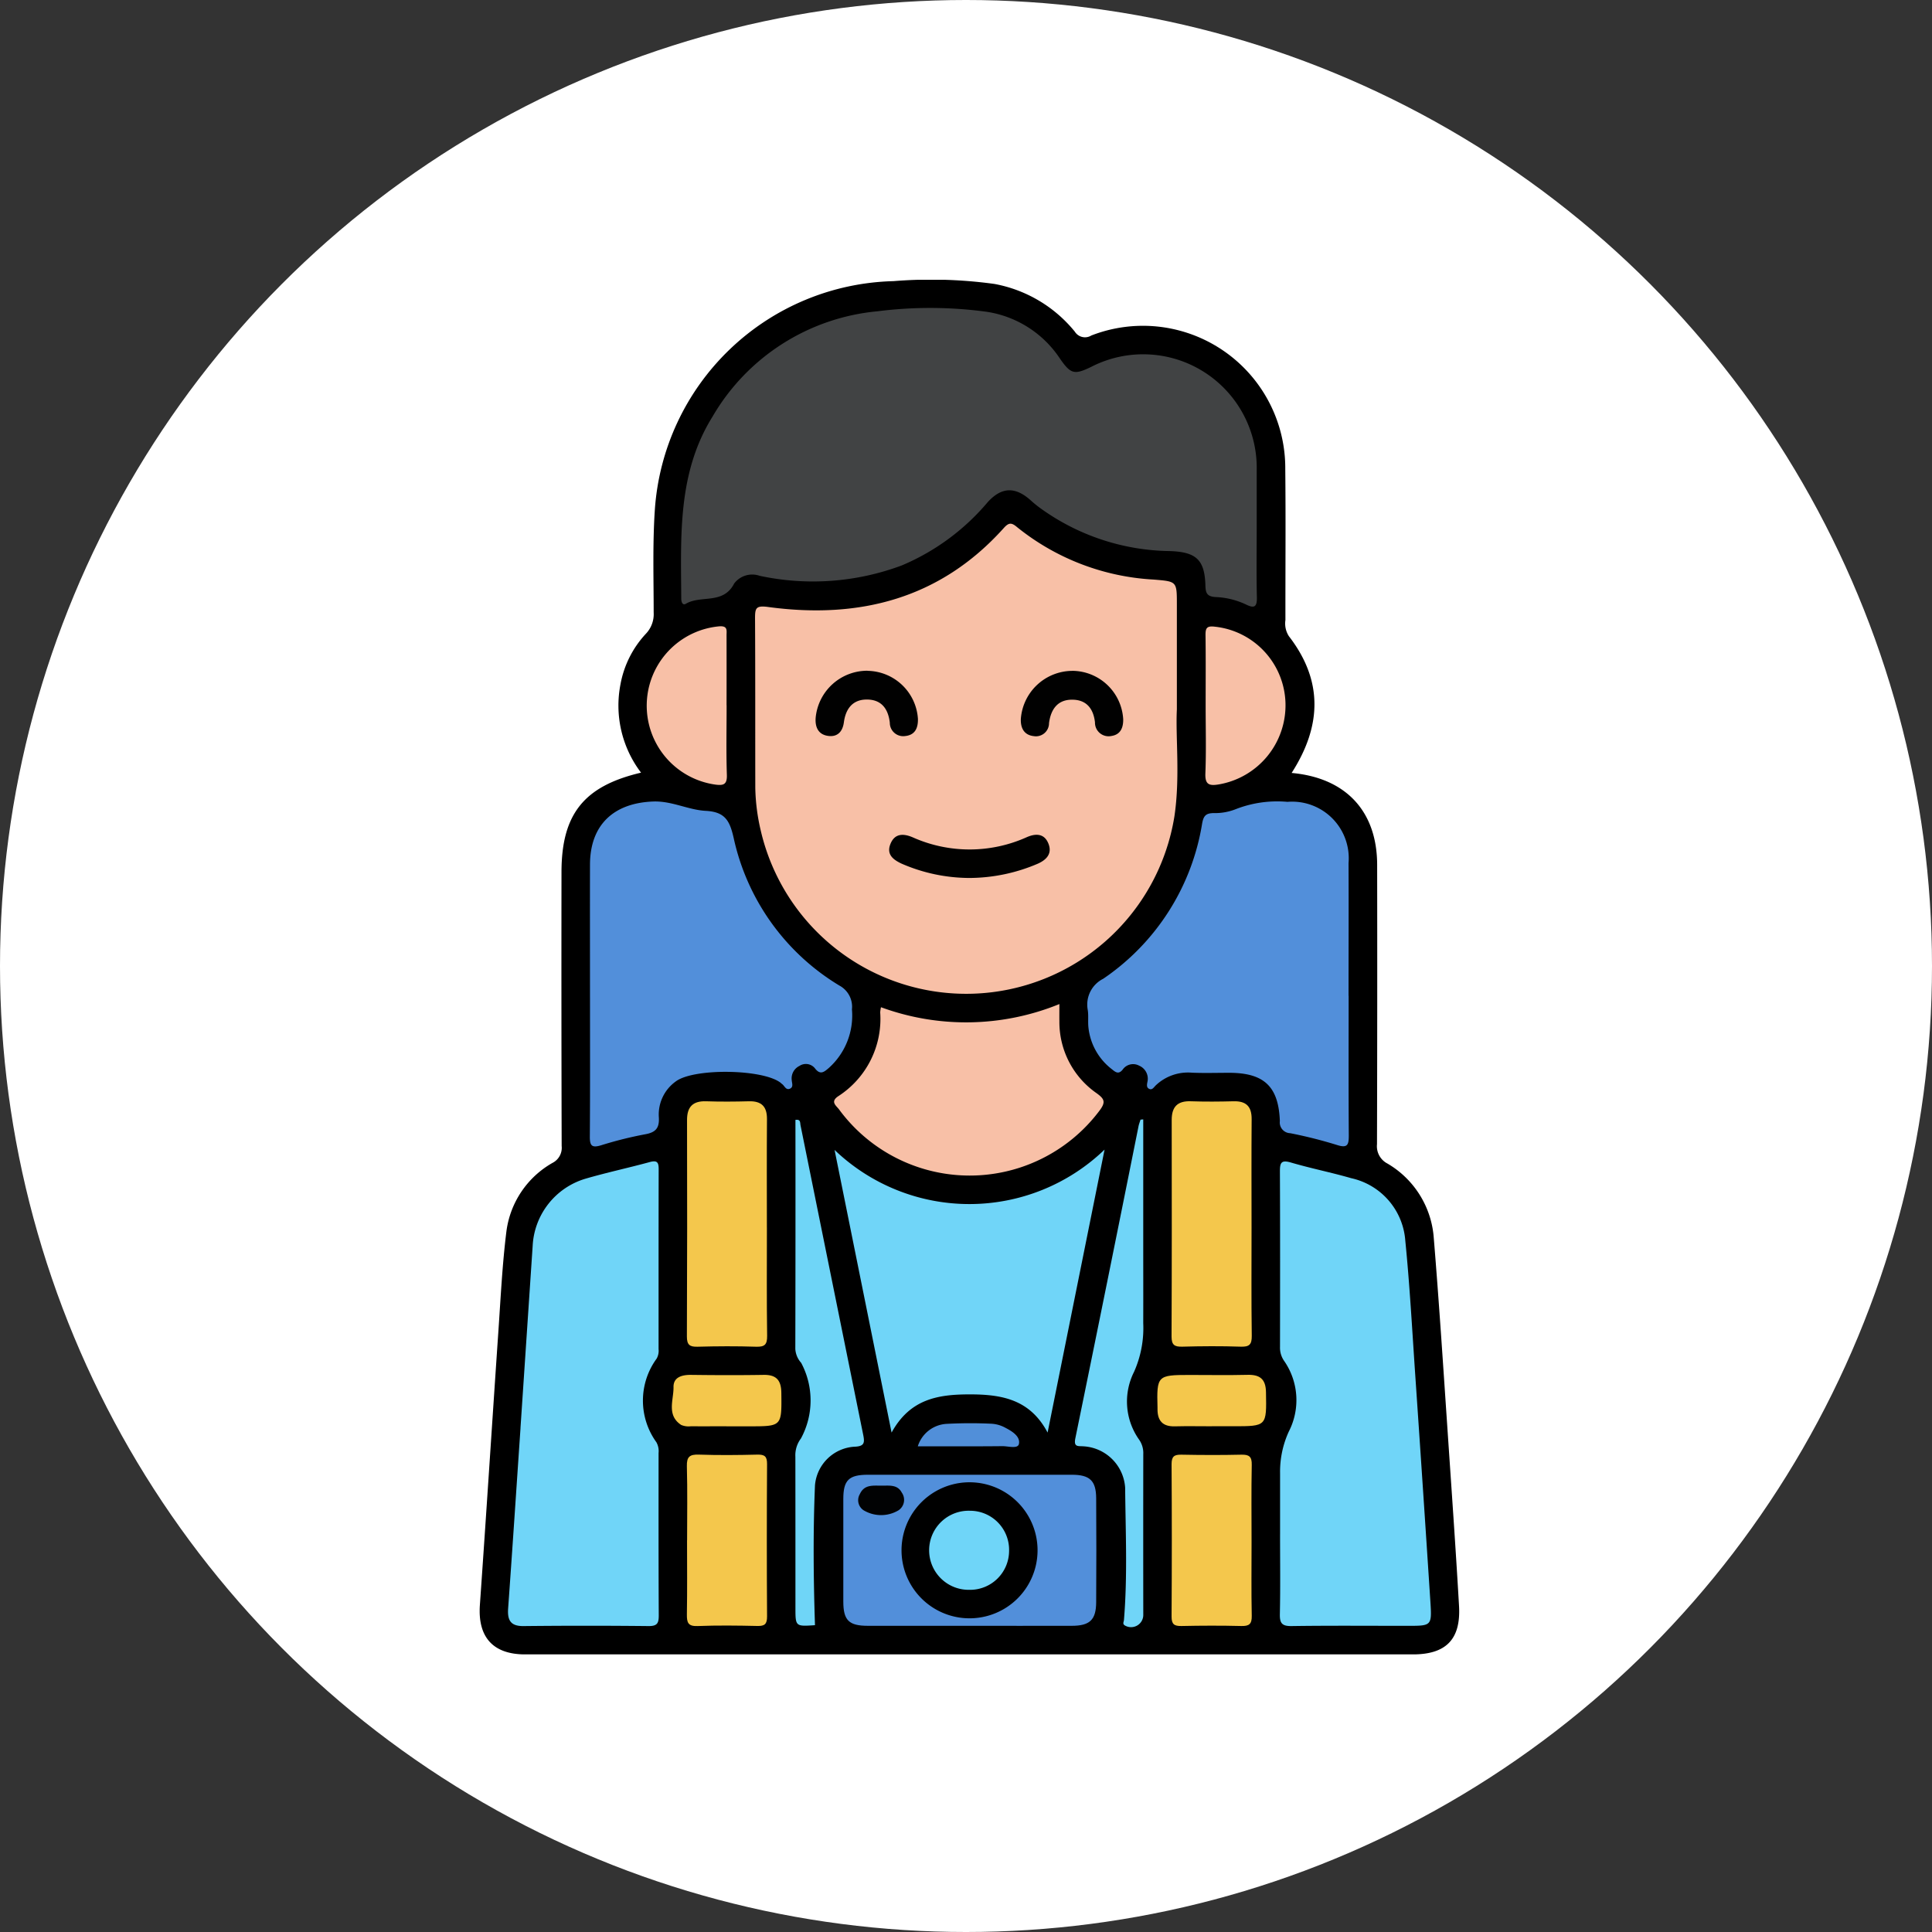 <svg xmlns="http://www.w3.org/2000/svg" xmlns:xlink="http://www.w3.org/1999/xlink" width="145" height="145" viewBox="0 0 145 145">
  <rect x="0" y="0" width="145" height="145" fill="#333333" stroke="none"/>
  <defs>
    <clipPath id="clip-path">
      <rect id="Rectángulo_41316" data-name="Rectángulo 41316" width="73.516" height="103.162" fill="none"/>
    </clipPath>
  </defs>
  <g id="Grupo_166235" data-name="Grupo 166235" transform="translate(-1200 -1932)">
    <circle id="Elipse_4881" data-name="Elipse 4881" cx="72.5" cy="72.5" r="72.5" transform="translate(1200 1932)" fill="#fff"/>
    <g id="Grupo_166234" data-name="Grupo 166234" transform="translate(1236 1953)">
      <g id="Grupo_166233" data-name="Grupo 166233" clip-path="url(#clip-path)">
        <path id="Trazado_154268" data-name="Trazado 154268" d="M60.94,37.011c4.082.368,6.412,2.882,6.418,6.9q.018,10.482-.012,20.963a1.462,1.462,0,0,0,.778,1.449,7.053,7.053,0,0,1,3.483,5.586c.392,4.759.7,9.525,1.024,14.289.3,4.445.616,8.889.872,13.337.143,2.5-.979,3.63-3.459,3.63q-33.318,0-66.635,0c-2.42,0-3.562-1.31-3.393-3.708C.5,92.592.938,85.728,1.408,78.866c.17-2.487.292-4.983.6-7.455a6.934,6.934,0,0,1,3.464-5.137,1.271,1.271,0,0,0,.682-1.268Q6.126,54.738,6.141,44.47c0-4.359,1.672-6.471,5.971-7.481a8.319,8.319,0,0,1-1.541-6.645,7.553,7.553,0,0,1,1.888-3.763,2.129,2.129,0,0,0,.6-1.618c0-2.566-.084-5.141.088-7.7A18.413,18.413,0,0,1,31.058.1,34.9,34.9,0,0,1,38.634.31a10.143,10.143,0,0,1,6.032,3.579.9.9,0,0,0,1.237.292A10.681,10.681,0,0,1,60.462,14.2c.04,3.779.006,7.559.011,11.338a1.753,1.753,0,0,0,.26,1.209c2.568,3.321,2.478,6.726.208,10.261" transform="translate(0 0)"/>
        <path id="Trazado_154269" data-name="Trazado 154269" d="M67.069,45.287c-.111,2.072.259,5.072-.187,8.052a15.828,15.828,0,0,1-31.054,1.013,15.042,15.042,0,0,1-.4-3.173c-.009-4.242.006-8.484-.019-12.725,0-.756.067-.965.982-.841,6.849.929,12.919-.613,17.689-5.928.385-.43.588-.408,1-.061a17.863,17.863,0,0,0,10.256,3.932c1.729.146,1.732.123,1.732,1.864,0,2.317,0,4.633,0,7.867" transform="translate(-14.742 -13.058)" fill="#f8c0a7"/>
        <path id="Trazado_154270" data-name="Trazado 154270" d="M69.1,20.091c0,1.746-.029,3.492.013,5.237.018.756-.2.861-.842.54a5.852,5.852,0,0,0-2.262-.547c-.638-.041-.743-.3-.758-.857-.055-1.954-.693-2.527-2.684-2.594a16.945,16.945,0,0,1-9.656-3.183,8.773,8.773,0,0,1-.746-.6c-1.154-1.05-2.185-1.057-3.244.1a17.108,17.108,0,0,1-6.465,4.763,19.05,19.05,0,0,1-10.665.775,1.694,1.694,0,0,0-1.909.581c-.818,1.6-2.5.847-3.625,1.519-.256.152-.344-.159-.346-.376-.025-4.694-.289-9.436,2.346-13.667a16.027,16.027,0,0,1,12.38-7.908,31.367,31.367,0,0,1,8.188.036,8.031,8.031,0,0,1,5.509,3.516c.812,1.168,1.077,1.238,2.371.606A8.524,8.524,0,0,1,69.1,15.815q0,2.138,0,4.276" transform="translate(-10.782 -1.511)" fill="#414344"/>
        <path id="Trazado_154271" data-name="Trazado 154271" d="M102.917,141.365c0-1.531,0-3.063,0-4.594a7.221,7.221,0,0,1,.656-3.124,5.16,5.16,0,0,0-.334-5.275,1.739,1.739,0,0,1-.327-1.082c.006-4.381.013-8.762-.007-13.143,0-.637.065-.913.818-.692,1.5.441,3.037.745,4.537,1.179a5.185,5.185,0,0,1,4.055,4.688c.337,3.363.518,6.743.749,10.117q.584,8.525,1.139,17.051c.11,1.726.063,1.739-1.663,1.74-2.92,0-5.842-.025-8.761.017-.72.01-.893-.215-.878-.9.043-1.994.015-3.989.015-5.983" transform="translate(-42.845 -47.208)" fill="#70d5f8"/>
        <path id="Trazado_154272" data-name="Trazado 154272" d="M4.581,133.36q.457-6.823.913-13.646a5.55,5.55,0,0,1,3.956-5.048c1.6-.466,3.24-.817,4.851-1.256.588-.16.652.088.651.575-.011,4.489-.006,8.979-.008,13.468a1.192,1.192,0,0,1-.145.714,5.339,5.339,0,0,0-.021,6.273,1.37,1.37,0,0,1,.166.814c0,4.062-.008,8.124.014,12.186,0,.575-.107.8-.748.8q-4.7-.05-9.406,0c-.981.009-1.214-.453-1.15-1.334.325-4.511.622-9.025.929-13.538" transform="translate(-1.517 -47.2)" fill="#70d5f8"/>
        <path id="Trazado_154273" data-name="Trazado 154273" d="M97.752,81.689c0,3.495-.012,6.989.011,10.484,0,.687-.085.972-.881.714A34.039,34.039,0,0,0,93.365,92a.807.807,0,0,1-.776-.91c-.094-2.6-1.19-3.621-3.806-3.622-.927,0-1.855.03-2.781-.008a3.506,3.506,0,0,0-2.735.961c-.146.142-.271.385-.521.233-.168-.1-.134-.3-.1-.484a1.062,1.062,0,0,0-.616-1.237.952.952,0,0,0-1.241.3c-.309.379-.54.183-.8-.029a4.55,4.55,0,0,1-1.77-3.177c-.041-.424.019-.862-.048-1.28a2.167,2.167,0,0,1,1.16-2.336,17.438,17.438,0,0,0,7.427-11.66c.106-.584.289-.766.867-.776a4.189,4.189,0,0,0,1.67-.3,8.557,8.557,0,0,1,3.864-.543,4.249,4.249,0,0,1,4.586,4.6c.014,3.316,0,6.632,0,9.949" transform="translate(-32.534 -27.952)" fill="#528fda"/>
        <path id="Trazado_154274" data-name="Trazado 154274" d="M14.178,81.755c0-3.314-.007-6.628,0-9.942.009-2.962,1.763-4.613,4.737-4.726,1.408-.053,2.63.63,3.944.7,1.464.076,1.809.744,2.105,2.047A17.2,17.2,0,0,0,32.895,80.9a1.805,1.805,0,0,1,.943,1.787,5.277,5.277,0,0,1-1.739,4.4c-.337.285-.629.563-1.038.025a.871.871,0,0,0-1.167-.178,1.036,1.036,0,0,0-.576,1.054c.011.229.159.54-.152.659-.3.113-.39-.24-.587-.367-.029-.019-.052-.048-.079-.071-1.311-1.055-6.563-1.128-7.894-.106a3.051,3.051,0,0,0-1.26,2.693c.047.809-.245,1.124-1.022,1.265a28.785,28.785,0,0,0-3.31.826c-.7.214-.853.034-.848-.658.027-3.492.013-6.984.013-10.476" transform="translate(-5.898 -27.932)" fill="#528fda"/>
        <path id="Trazado_154275" data-name="Trazado 154275" d="M45.639,111.875a14.634,14.634,0,0,0,20.264-.024c-1.433,7.12-2.834,14.074-4.276,21.237-1.314-2.484-3.419-2.868-5.849-2.866-2.391,0-4.477.35-5.86,2.866-1.455-7.214-2.859-14.17-4.279-21.213" transform="translate(-19.003 -46.571)" fill="#70d5f8"/>
        <path id="Trazado_154276" data-name="Trazado 154276" d="M49.1,93.373a18.532,18.532,0,0,0,13.389-.238c0,.5-.006.9,0,1.308a6.5,6.5,0,0,0,2.79,5.381c.58.423.707.65.244,1.279a12.171,12.171,0,0,1-19.564-.05c-.21-.291-.7-.58-.06-1.006a6.9,6.9,0,0,0,3.141-6.288,2.7,2.7,0,0,1,.059-.385" transform="translate(-18.98 -38.779)" fill="#f8c0a7"/>
        <path id="Trazado_154277" data-name="Trazado 154277" d="M56.094,165q-3.743,0-7.485,0c-1.435,0-1.847-.413-1.848-1.822q0-3.849,0-7.7c0-1.407.414-1.816,1.851-1.816q7.645-.006,15.291,0c1.358,0,1.827.441,1.836,1.765q.025,3.9,0,7.805C65.73,164.558,65.259,165,63.9,165c-2.6.007-5.2,0-7.806,0" transform="translate(-19.469 -63.98)" fill="#528fda"/>
        <path id="Trazado_154278" data-name="Trazado 154278" d="M94.977,115.094c0,2.709-.022,5.419.016,8.128.01.667-.18.849-.836.826-1.46-.05-2.923-.04-4.384,0-.585.014-.8-.131-.8-.762.024-5.418.018-10.837.011-16.256,0-.982.433-1.436,1.433-1.4,1.068.036,2.139.029,3.208,0,.943-.024,1.366.385,1.359,1.34-.021,2.709-.008,5.419-.007,8.128" transform="translate(-37.046 -43.978)" fill="#f4c74c"/>
        <path id="Trazado_154279" data-name="Trazado 154279" d="M32.655,115.1c0,2.709-.022,5.419.017,8.128.009.671-.187.846-.839.824-1.46-.049-2.923-.04-4.384,0-.588.015-.8-.137-.8-.765q.035-8.128.011-16.256c0-.983.437-1.433,1.435-1.4,1.068.036,2.139.029,3.208,0,.944-.024,1.364.389,1.357,1.342-.021,2.709-.008,5.419-.007,8.128" transform="translate(-11.097 -43.978)" fill="#f4c74c"/>
        <path id="Trazado_154280" data-name="Trazado 154280" d="M42.064,145.946c-1.465.1-1.465.1-1.465-1.311,0-3.777,0-7.553-.005-11.329a2.09,2.09,0,0,1,.418-1.373,5.991,5.991,0,0,0,.016-5.678,1.7,1.7,0,0,1-.438-1.042q.02-8.6.009-17.189c.4-.067.343.211.381.4q2.347,11.6,4.7,23.209c.124.609.12.9-.686.92a3.166,3.166,0,0,0-2.928,2.891c-.147,3.48-.116,6.964,0,10.506" transform="translate(-16.9 -44.973)" fill="#6fd5f7"/>
        <path id="Trazado_154281" data-name="Trazado 154281" d="M81.67,107.971v9.182c0,2.032.007,4.064,0,6.1a8.073,8.073,0,0,1-.689,3.662A4.947,4.947,0,0,0,81.357,132a1.748,1.748,0,0,1,.316,1.088q-.008,6.043,0,12.086a.916.916,0,0,1-1.35.794c-.238-.123-.114-.269-.1-.433.273-3.307.12-6.621.089-9.93a3.327,3.327,0,0,0-3.125-3.1c-.4-.031-.751.079-.613-.6q2.4-11.712,4.745-23.434c.033-.164.1-.322.146-.483l.21-.021" transform="translate(-31.868 -44.956)" fill="#70d5f8"/>
        <path id="Trazado_154282" data-name="Trazado 154282" d="M26.661,157.506c0-1.853.034-3.707-.017-5.559-.02-.724.22-.9.906-.876,1.459.05,2.922.037,4.382,0,.549-.013.735.134.731.709q-.036,5.72,0,11.44c0,.571-.176.725-.728.712-1.5-.034-3-.053-4.49.006-.72.028-.807-.273-.8-.875.032-1.853.012-3.707.012-5.56" transform="translate(-11.093 -62.9)" fill="#f4c74c"/>
        <path id="Trazado_154283" data-name="Trazado 154283" d="M94.979,157.614c0,1.853-.025,3.707.014,5.559.013.619-.194.78-.786.765-1.5-.037-2.993-.032-4.49,0-.539.01-.745-.128-.741-.71q.035-5.719,0-11.44c0-.582.2-.719.742-.709,1.5.029,2.994.035,4.49,0,.593-.015.8.148.785.765-.038,1.924-.014,3.849-.014,5.773" transform="translate(-37.047 -62.903)" fill="#f4c74c"/>
        <path id="Trazado_154284" data-name="Trazado 154284" d="M93.342,50.479c0-1.744.015-3.488-.009-5.232-.008-.539.085-.73.709-.651a5.932,5.932,0,0,1,5.292,5.732,6.023,6.023,0,0,1-5.027,6.108c-.71.116-1.017,0-.985-.832.067-1.706.02-3.417.02-5.125" transform="translate(-38.856 -18.561)" fill="#f8c0a7"/>
        <path id="Trazado_154285" data-name="Trazado 154285" d="M27.479,50.479c0,1.743-.04,3.488.019,5.229.025.742-.272.807-.869.728A5.98,5.98,0,0,1,26.9,44.561c.683-.063.573.312.574.689q.005,2.615,0,5.229" transform="translate(-8.945 -18.551)" fill="#f8c0a7"/>
        <path id="Trazado_154286" data-name="Trazado 154286" d="M28.81,144.676c-.891,0-1.781.006-2.671,0a1.444,1.444,0,0,1-.725-.1c-1.116-.738-.559-1.881-.575-2.846-.013-.733.623-.92,1.311-.912,1.816.023,3.633.03,5.449,0,.966-.017,1.321.409,1.332,1.352.028,2.51.052,2.509-2.41,2.509H28.81" transform="translate(-10.29 -58.631)" fill="#f4c74c"/>
        <path id="Trazado_154287" data-name="Trazado 154287" d="M91.226,144.676c-.926,0-1.852-.019-2.778.005-.91.023-1.3-.428-1.293-1.3,0-.036,0-.071,0-.107-.065-2.391-.008-2.45,2.381-2.45,1.46,0,2.921.026,4.38-.009.931-.022,1.365.325,1.381,1.3.046,2.56.071,2.559-2.468,2.559h-1.6" transform="translate(-36.282 -58.631)" fill="#f4c74c"/>
        <path id="Trazado_154288" data-name="Trazado 154288" d="M56.344,148.765a2.406,2.406,0,0,1,2.144-1.679,33.142,33.142,0,0,1,3.414-.009,2.462,2.462,0,0,1,1.011.3c.506.261,1.135.65,1.02,1.213-.079.395-.809.164-1.243.169-2.063.022-4.126.01-6.347.01" transform="translate(-23.46 -61.222)" fill="#518fd9"/>
        <path id="Trazado_154289" data-name="Trazado 154289" d="M58.659,74.609a12.831,12.831,0,0,1-5.065-1.074c-.633-.294-1.15-.689-.846-1.464.32-.816.971-.814,1.681-.511A10.457,10.457,0,0,0,63,71.542c.665-.286,1.3-.278,1.607.479.3.737-.111,1.209-.776,1.509a13.116,13.116,0,0,1-5.173,1.079" transform="translate(-21.925 -29.716)" fill="#010100"/>
        <path id="Trazado_154290" data-name="Trazado 154290" d="M73.418,50.283a3.85,3.85,0,0,1,3.856,3.642c.007.657-.219,1.147-.887,1.248a1.022,1.022,0,0,1-1.232-1.024c-.118-1.039-.646-1.688-1.686-1.7-1.114-.017-1.627.716-1.763,1.76a.984.984,0,0,1-1.159.973c-.725-.086-.989-.623-.955-1.311a3.893,3.893,0,0,1,3.826-3.585" transform="translate(-28.975 -20.936)" fill="#010101"/>
        <path id="Trazado_154291" data-name="Trazado 154291" d="M47.091,50.283a3.851,3.851,0,0,1,3.785,3.6c.017.7-.217,1.216-.953,1.294a1.006,1.006,0,0,1-1.157-1c-.124-1.081-.659-1.754-1.761-1.74-1.057.015-1.557.725-1.688,1.722-.1.725-.518,1.121-1.231,1s-.94-.686-.884-1.367a3.894,3.894,0,0,1,3.89-3.516" transform="translate(-17.984 -20.936)" fill="#010101"/>
        <path id="Trazado_154292" data-name="Trazado 154292" d="M59.306,154.632a5.1,5.1,0,1,1,.04,10.209,5.1,5.1,0,1,1-.04-10.209" transform="translate(-22.56 -64.384)"/>
        <path id="Trazado_154293" data-name="Trazado 154293" d="M50.454,155.064c.559.006,1.175-.1,1.5.521a.942.942,0,0,1-.24,1.326,2.546,2.546,0,0,1-2.521.059.9.9,0,0,1-.385-1.274c.341-.749,1.019-.625,1.646-.632" transform="translate(-20.274 -64.563)" fill="#010203"/>
        <path id="Trazado_154294" data-name="Trazado 154294" d="M63.824,161.3a2.931,2.931,0,0,1-3.007,2.928,2.968,2.968,0,1,1,.08-5.934,2.931,2.931,0,0,1,2.927,3.006" transform="translate(-24.09 -65.909)" fill="#6fd5f8"/>
      </g>
    </g>
  </g>
</svg>
